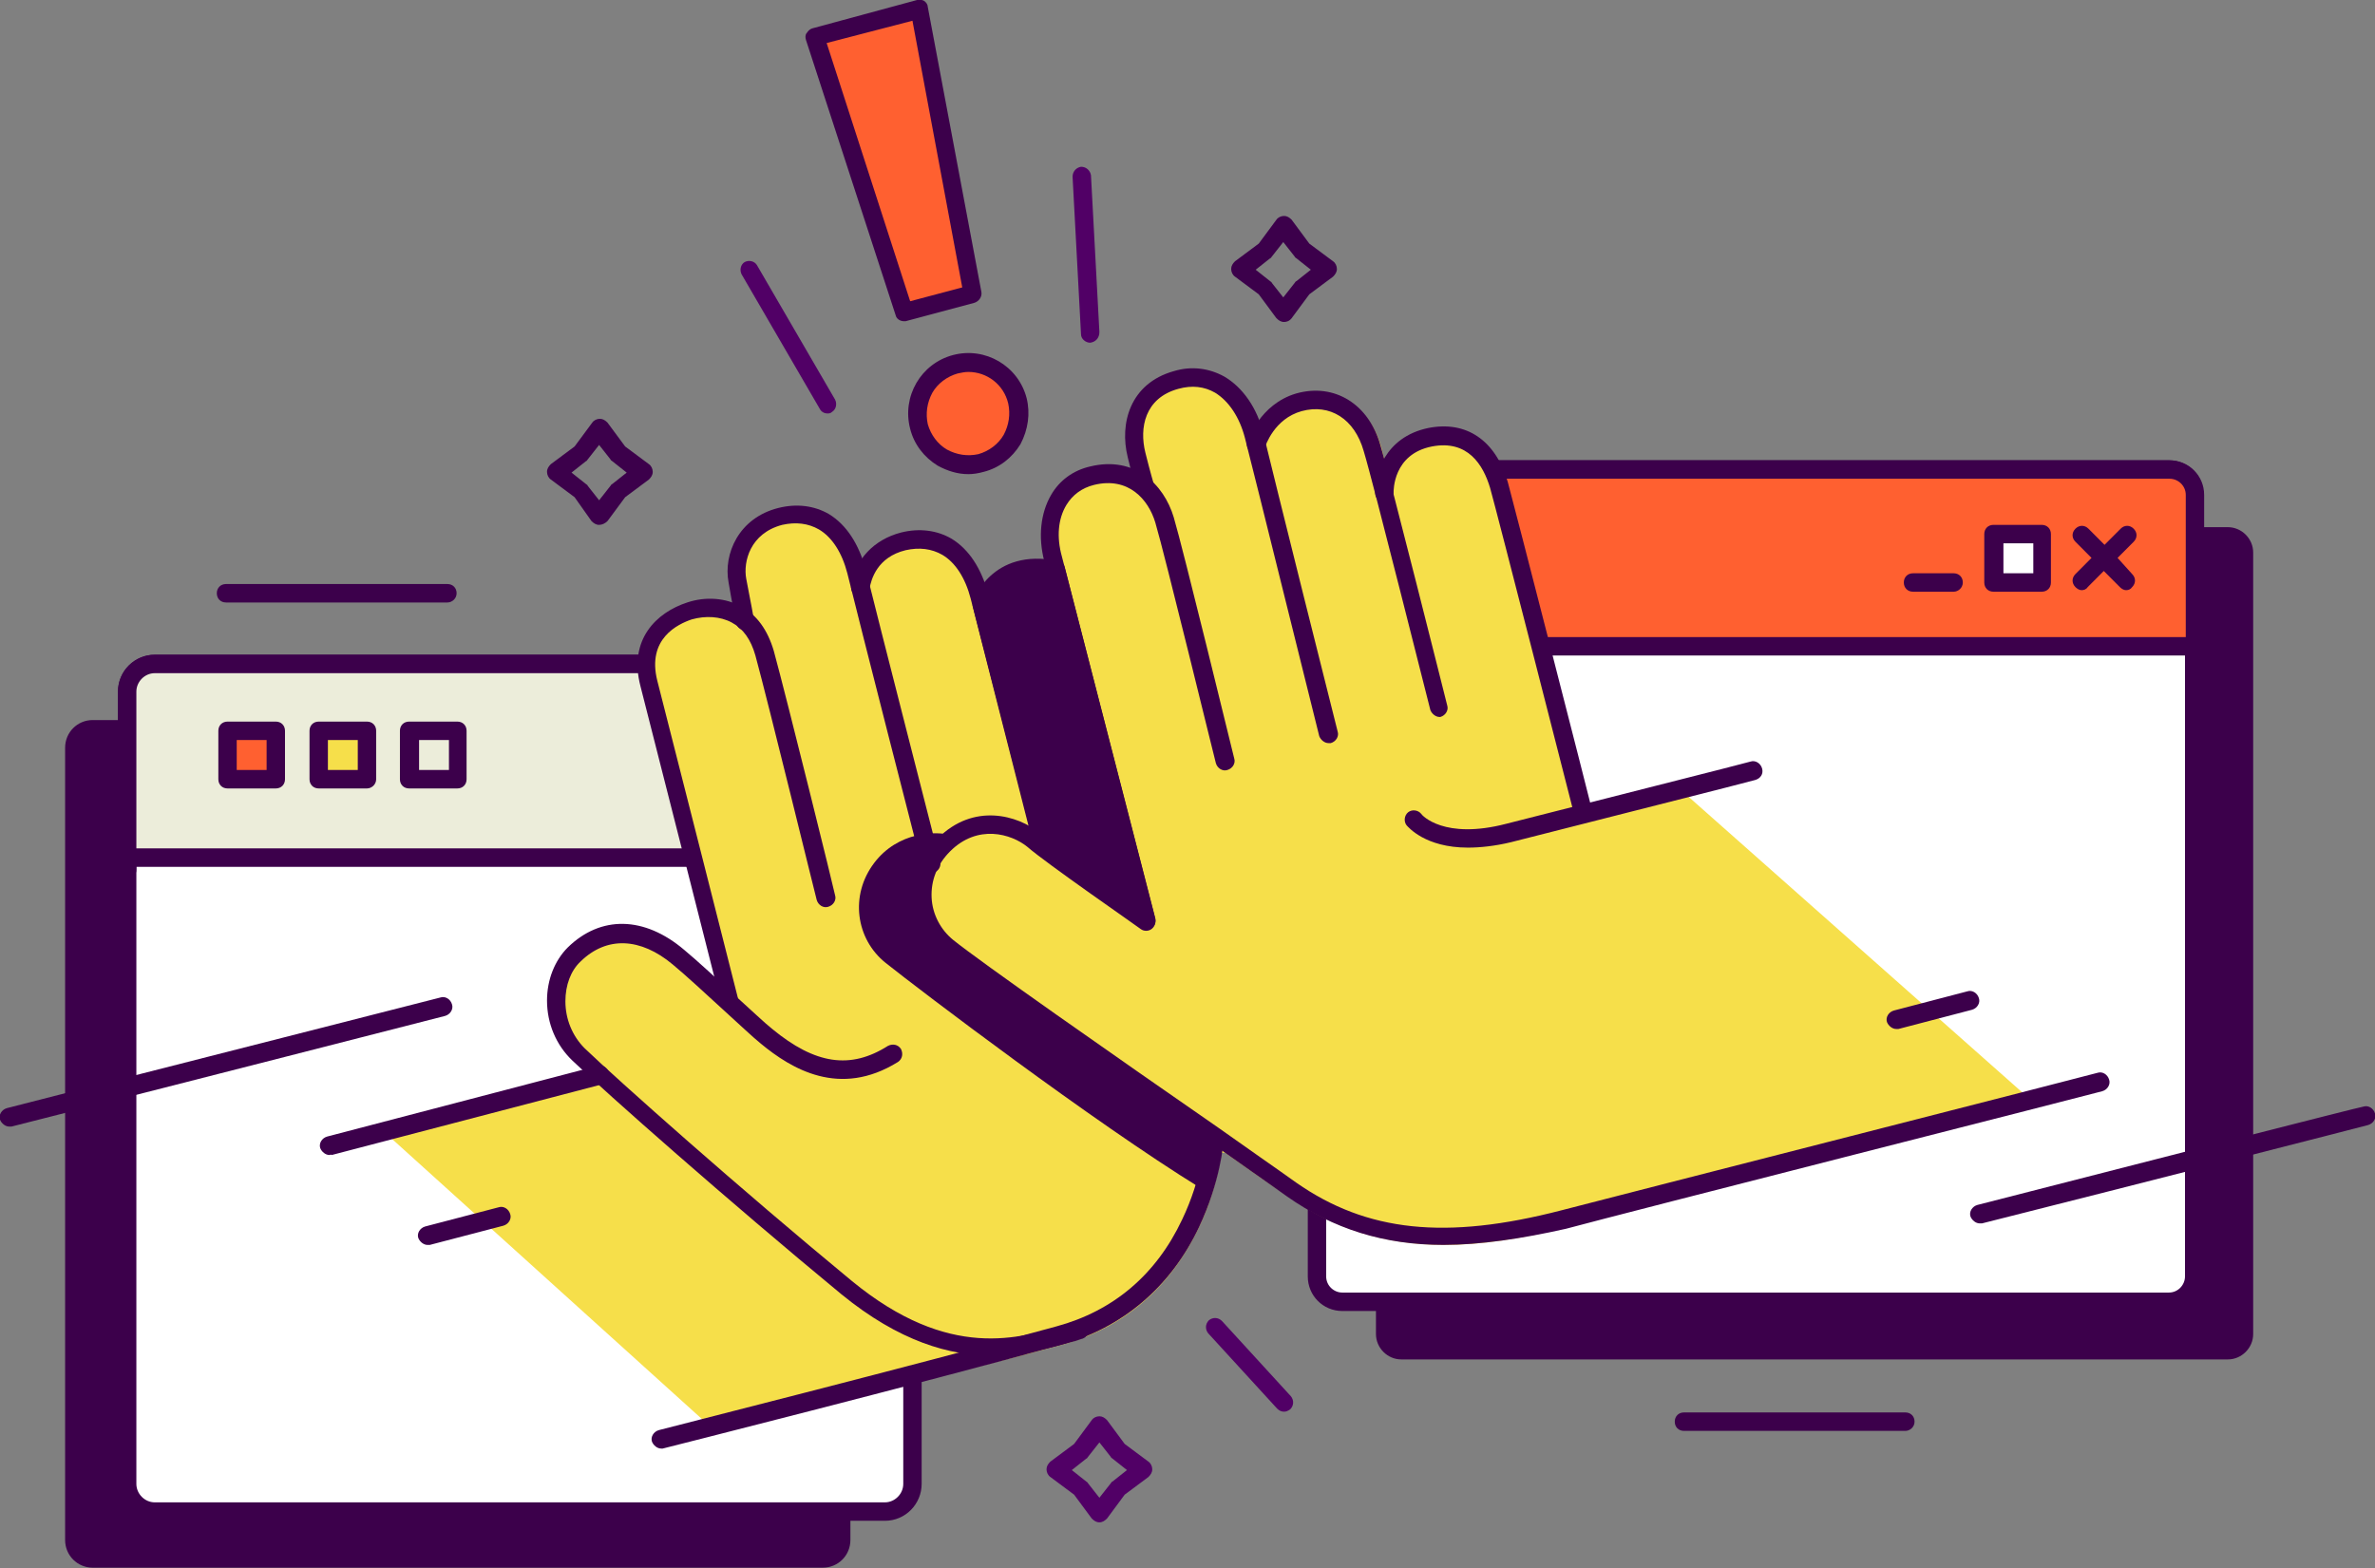 <svg width="548" height="362" viewBox="0 0 548 362" fill="none" xmlns="http://www.w3.org/2000/svg">
<rect x="0" y="0" width="548" height="362" fill="#808080" stroke="none"/>
<g clip-path="url(#clip0)">
<path d="M196.219 330.252V355.437C196.219 358.985 193.391 361.823 189.855 361.823H21.389C17.854 361.823 15.025 358.985 15.025 355.437V172.575C15.025 169.028 17.854 166.19 21.389 166.19H134.171" fill="#3C004B"/>
<path d="M210.537 317.127V342.312C210.537 345.86 207.709 348.698 204.173 348.698H35.708C32.172 348.698 29.344 345.86 29.344 342.312V159.628C29.344 156.08 32.172 153.242 35.708 153.242H148.49" fill="white"/>
<path d="M204.174 351.003H35.708C30.935 351.003 27.223 347.101 27.223 342.49V159.628C27.223 154.839 31.112 151.114 35.708 151.114H148.49C149.727 151.114 150.611 152.001 150.611 153.242C150.611 154.484 149.727 155.371 148.49 155.371H35.708C33.41 155.371 31.465 157.322 31.465 159.628V342.49C31.465 344.796 33.41 346.747 35.708 346.747H204.174C206.472 346.747 208.416 344.796 208.416 342.49V317.304C208.416 316.063 209.3 315.176 210.537 315.176C211.775 315.176 212.659 316.063 212.659 317.304V342.49C212.659 347.101 208.947 351.003 204.174 351.003Z" fill="#3C004B"/>
<path d="M160.157 197.938H29.344V161.046C29.344 156.79 32.879 153.242 37.122 153.242H148.49L160.157 197.938Z" fill="#ECEDDA"/>
<path d="M52.559 179.798L63.695 179.798L63.695 168.624L52.559 168.624L52.559 179.798Z" fill="#FF6030"/>
<path d="M63.638 181.975H52.501C51.264 181.975 50.38 181.089 50.38 179.847V168.673C50.38 167.432 51.264 166.545 52.501 166.545H63.638C64.875 166.545 65.759 167.432 65.759 168.673V179.847C65.759 181.089 64.875 181.975 63.638 181.975ZM54.623 177.719H61.517V170.802H54.623V177.719Z" fill="#3C004B"/>
<path d="M73.44 179.798L84.577 179.798L84.577 168.624L73.44 168.624L73.44 179.798Z" fill="#F6DF4A"/>
<path d="M84.674 181.975H73.537C72.3 181.975 71.416 181.089 71.416 179.847V168.673C71.416 167.432 72.3 166.545 73.537 166.545H84.674C85.912 166.545 86.795 167.432 86.795 168.673V179.847C86.795 181.089 85.735 181.975 84.674 181.975ZM75.659 177.719H82.553V170.802H75.659V177.719Z" fill="#3C004B"/>
<path d="M105.711 168.851H94.574V180.024H105.711V168.851Z" fill="#ECEDDA"/>
<path d="M105.534 181.975H94.398C93.16 181.975 92.276 181.089 92.276 179.847V168.673C92.276 167.432 93.16 166.545 94.398 166.545H105.534C106.772 166.545 107.656 167.432 107.656 168.673V179.847C107.656 181.089 106.772 181.975 105.534 181.975ZM96.696 177.719H103.59V170.802H96.696V177.719Z" fill="#3C004B"/>
<path d="M358.143 121.672H514.058C517.24 121.672 519.892 124.332 519.892 127.525V307.904C519.892 311.096 517.24 313.757 514.058 313.757H323.319C320.137 313.757 317.485 311.096 317.485 307.904V297.085" fill="#3C004B"/>
<path d="M344.532 108.192H500.447C503.629 108.192 506.28 110.852 506.28 114.045V294.424C506.28 297.617 503.629 300.277 500.447 300.277H309.708C306.526 300.277 303.874 297.617 303.874 294.424V278.816" fill="white"/>
<path d="M500.447 302.583H309.708C305.288 302.583 301.753 299.036 301.753 294.602V278.994C301.753 277.752 302.637 276.865 303.874 276.865C305.112 276.865 305.996 277.752 305.996 278.994V294.602C305.996 296.73 307.763 298.326 309.708 298.326H500.447C502.568 298.326 504.159 296.553 504.159 294.602V114.222C504.159 112.094 502.392 110.498 500.447 110.498H344.532C343.295 110.498 342.411 109.611 342.411 108.369C342.411 107.128 343.295 106.241 344.532 106.241H500.447C504.867 106.241 508.402 109.788 508.402 114.222V294.424C508.579 298.858 504.867 302.583 500.447 302.583Z" fill="#3C004B"/>
<path d="M348.775 149.163H499.917C503.452 149.163 506.281 146.325 506.281 142.778V114.577C506.281 111.03 503.452 108.192 499.917 108.192H348.775C345.24 108.192 342.411 111.03 342.411 114.577V142.778C342.411 146.325 345.24 149.163 348.775 149.163Z" fill="#FF6030"/>
<path d="M450.774 136.57H441.404C440.167 136.57 439.283 135.683 439.283 134.442C439.283 133.2 440.167 132.314 441.404 132.314H450.774C452.011 132.314 452.895 133.2 452.895 134.442C452.895 135.683 451.834 136.57 450.774 136.57Z" fill="#3C004B"/>
<path d="M471.279 123.445H460.143V134.619H471.279V123.445Z" fill="white"/>
<path d="M471.103 136.57H459.966C458.729 136.57 457.845 135.683 457.845 134.442V123.268C457.845 122.026 458.729 121.14 459.966 121.14H471.103C472.34 121.14 473.224 122.026 473.224 123.268V134.442C473.224 135.683 472.34 136.57 471.103 136.57ZM462.264 132.314H469.158V125.396H462.264V132.314Z" fill="#3C004B"/>
<path d="M488.603 128.766L492.315 125.042C493.199 124.155 493.199 122.913 492.315 122.026C491.432 121.14 490.194 121.14 489.31 122.026L485.598 125.751L481.886 122.026C481.002 121.14 479.765 121.14 478.881 122.026C477.997 122.913 477.997 124.155 478.881 125.042L482.593 128.766L478.881 132.491C477.997 133.378 477.997 134.619 478.881 135.506C479.234 135.861 479.765 136.216 480.295 136.216C480.825 136.216 481.356 136.038 481.709 135.506L485.421 131.781L489.134 135.506C489.487 135.861 490.017 136.216 490.548 136.216C491.078 136.216 491.608 136.038 491.962 135.506C492.846 134.619 492.846 133.378 491.962 132.491L488.603 128.766Z" fill="#3C004B"/>
<path d="M505.574 151.291H356.023C354.785 151.291 353.901 150.405 353.901 149.163C353.901 147.922 354.785 147.035 356.023 147.035H505.574C506.811 147.035 507.695 147.922 507.695 149.163C507.695 150.405 506.634 151.291 505.574 151.291Z" fill="#3C004B"/>
<path d="M296.274 74.316C295.567 74.316 295.036 73.961 294.506 73.429L290.44 67.93L284.96 63.851C284.43 63.496 284.076 62.787 284.076 62.077C284.076 61.368 284.43 60.836 284.96 60.304L290.44 56.224L294.506 50.726C294.859 50.194 295.567 49.839 296.274 49.839C296.981 49.839 297.511 50.194 298.041 50.726L302.107 56.224L307.587 60.304C308.117 60.658 308.471 61.368 308.471 62.077C308.471 62.787 308.117 63.319 307.587 63.851L302.107 67.93L298.041 73.429C297.511 74.138 296.804 74.316 296.274 74.316ZM289.733 62.255L293.092 64.915C293.268 65.093 293.445 65.093 293.445 65.27L296.097 68.64L298.748 65.27C298.925 65.093 298.925 64.915 299.102 64.915L302.461 62.255L299.102 59.594C298.925 59.417 298.748 59.417 298.748 59.24L296.097 55.87L293.445 59.24C293.268 59.417 293.268 59.594 293.092 59.594L289.733 62.255Z" fill="#3C004B"/>
<path d="M138.236 121.14C137.529 121.14 136.999 120.785 136.469 120.253L132.58 114.755L127.1 110.675C126.569 110.32 126.216 109.611 126.216 108.902C126.216 108.192 126.569 107.66 127.1 107.128L132.58 103.048L136.646 97.55C136.999 97.018 137.706 96.663 138.413 96.663C139.12 96.663 139.651 97.018 140.181 97.55L144.247 103.048L149.727 107.128C150.257 107.483 150.611 108.192 150.611 108.902C150.611 109.611 150.257 110.143 149.727 110.675L144.247 114.755L140.181 120.253C139.651 120.785 138.944 121.14 138.236 121.14ZM131.873 109.079L135.231 111.739C135.408 111.917 135.585 111.917 135.585 112.094L138.236 115.464L140.888 112.094C141.065 111.917 141.065 111.739 141.242 111.739L144.6 109.079L141.242 106.418C141.065 106.241 140.888 106.241 140.888 106.064L138.236 102.694L135.585 106.064C135.408 106.241 135.408 106.418 135.231 106.418L131.873 109.079Z" fill="#3C004B"/>
<path d="M253.67 351.358C252.963 351.358 252.433 351.003 251.902 350.471L247.837 344.973L242.357 340.894C241.826 340.539 241.473 339.829 241.473 339.12C241.473 338.411 241.826 337.878 242.357 337.346L247.837 333.267L251.902 327.769C252.256 327.237 252.963 326.882 253.67 326.882C254.377 326.882 254.907 327.237 255.438 327.769L259.504 333.267L264.984 337.346C265.514 337.701 265.867 338.411 265.867 339.12C265.867 339.829 265.514 340.362 264.984 340.894L259.504 344.973L255.438 350.471C254.907 351.003 254.377 351.358 253.67 351.358ZM247.306 339.297L250.665 341.958C250.842 342.135 251.018 342.135 251.018 342.313L253.67 345.682L256.322 342.313C256.498 342.135 256.498 341.958 256.675 341.958L260.034 339.297L256.675 336.637C256.498 336.46 256.322 336.46 256.322 336.282L253.67 332.912L251.018 336.282C250.842 336.46 250.842 336.637 250.665 336.637L247.306 339.297Z" fill="#510066"/>
<path d="M251.549 79.104C250.489 79.104 249.428 78.218 249.428 77.153L247.483 40.794C247.483 39.552 248.367 38.665 249.428 38.488C250.665 38.488 251.549 39.375 251.726 40.439L253.671 76.621C253.671 78.04 252.787 78.927 251.549 79.104Z" fill="#510066"/>
<path d="M439.637 330.252H388.549C387.312 330.252 386.428 329.365 386.428 328.123C386.428 326.882 387.312 325.995 388.549 325.995H439.637C440.874 325.995 441.758 326.882 441.758 328.123C441.758 329.365 440.697 330.252 439.637 330.252Z" fill="#3C004B"/>
<path d="M103.235 139.053H52.148C50.91 139.053 50.026 138.167 50.026 136.925C50.026 135.683 50.91 134.797 52.148 134.797H103.235C104.473 134.797 105.357 135.683 105.357 136.925C105.357 138.167 104.296 139.053 103.235 139.053Z" fill="#3C004B"/>
<path d="M208.593 72.01L224.502 67.93L212.128 2.128L187.91 8.513L208.593 72.01Z" fill="#FF6030"/>
<path d="M208.593 74.138C207.709 74.138 206.825 73.606 206.648 72.719L185.966 9.223C185.789 8.691 185.789 7.981 186.143 7.627C186.496 7.095 186.85 6.74 187.38 6.562L211.598 -1.97366e-05C212.128 -0.177 212.835 -1.97291e-05 213.189 0.177C213.719 0.532 214.073 1.064 214.073 1.596L226.447 67.398C226.624 68.463 225.917 69.527 224.856 69.881L208.946 74.138C208.946 74.138 208.77 74.138 208.593 74.138ZM190.739 9.932L210.007 69.527L222.028 66.334L210.537 4.789L190.739 9.932Z" fill="#3C004B"/>
<path d="M190.916 95.422C190.209 95.422 189.502 95.067 189.148 94.358L171.117 63.319C170.587 62.255 170.941 61.013 171.824 60.481C172.885 59.949 174.122 60.304 174.653 61.191L192.684 92.229C193.214 93.293 192.861 94.535 191.977 95.067C191.623 95.422 191.27 95.422 190.916 95.422Z" fill="#510066"/>
<path d="M296.272 325.818C295.742 325.818 295.212 325.64 294.681 325.108L278.772 307.727C278.065 306.84 278.065 305.598 278.949 304.711C279.832 304.002 281.07 304.002 281.954 304.889L297.863 322.27C298.57 323.157 298.57 324.399 297.687 325.286C297.156 325.64 296.803 325.818 296.272 325.818Z" fill="#510066"/>
<path d="M223.442 107.483C229.983 107.483 235.285 102.162 235.285 95.599C235.285 89.036 229.983 83.716 223.442 83.716C216.9 83.716 211.598 89.036 211.598 95.599C211.598 102.162 216.9 107.483 223.442 107.483Z" fill="#FF6030"/>
<path d="M223.442 109.434C220.967 109.434 218.669 108.724 216.371 107.483C213.189 105.532 210.891 102.516 210.007 98.969C208.063 91.52 212.482 83.893 219.907 81.942C227.331 79.991 234.932 84.425 236.877 91.874C237.761 95.422 237.23 99.147 235.463 102.516C233.518 105.709 230.513 108.015 226.978 108.901C225.74 109.256 224.503 109.434 223.442 109.434ZM223.442 85.844C222.558 85.844 221.851 86.022 220.967 86.199C218.492 86.908 216.371 88.505 215.134 90.633C213.896 92.939 213.543 95.422 214.073 97.905C214.78 100.388 216.371 102.516 218.492 103.758C220.79 104.999 223.265 105.354 225.74 104.822C228.215 104.113 230.336 102.516 231.574 100.388C232.811 98.082 233.165 95.599 232.634 93.116C231.574 88.682 227.685 85.844 223.442 85.844Z" fill="#3C004B"/>
<path d="M475.522 250.083C475.345 250.083 472.163 250.97 467.037 252.212C466.86 252.212 466.507 252.212 466.507 252.034L387.842 182.33C387.665 182.153 389.256 179.847 367.16 185.7C366.983 185.7 366.806 185.7 366.806 185.7C366.629 185.7 366.629 185.523 366.629 185.345C363.624 173.817 348.952 115.641 347.714 111.739C345.063 102.339 338.522 97.905 330.037 99.679C325.618 100.565 322.436 102.694 320.314 106.241C320.138 106.418 319.961 106.596 319.784 106.418C319.607 106.418 319.43 106.241 319.43 106.064C319.077 104.822 318.9 103.935 318.723 103.226C316.072 93.826 308.471 89.214 299.809 91.52C296.45 92.407 293.621 94.358 291.323 97.373C291.147 97.55 290.97 97.55 290.793 97.55C290.616 97.55 290.44 97.373 290.44 97.195C288.849 92.939 286.02 89.391 282.661 87.44C279.303 85.489 275.414 84.957 271.348 86.199C261.625 89.037 259.327 97.905 261.272 105.532C261.449 106.241 261.625 106.95 261.802 107.66C261.802 107.837 261.802 108.015 261.625 108.192C261.449 108.369 261.272 108.369 261.095 108.369C258.267 107.305 255.261 107.305 252.08 108.015C248.367 108.901 245.185 111.207 243.418 114.4C241.12 118.302 240.589 123.623 241.827 128.944C241.827 129.121 241.827 129.298 241.65 129.476C241.473 129.653 241.296 129.653 241.12 129.653C234.225 129.121 230.16 132.136 228.038 134.797C227.861 134.974 227.685 134.974 227.508 134.974C227.331 134.974 227.154 134.797 227.154 134.619C225.563 130.185 223.089 126.815 219.73 125.042C216.371 123.091 212.482 122.559 208.416 123.623C204.704 124.51 201.699 126.638 199.754 129.476C199.578 129.653 199.401 129.653 199.224 129.653C199.047 129.653 198.87 129.476 198.87 129.298C197.28 124.687 194.628 121.14 191.269 119.011C187.91 117.06 184.021 116.528 179.956 117.592C171.117 119.898 167.758 127.879 168.819 134.265C169.172 136.038 169.526 137.812 169.703 139.231C169.703 139.408 169.703 139.585 169.526 139.763C169.349 139.94 169.172 139.94 168.996 139.94C165.99 138.876 162.455 138.876 159.096 139.94C152.379 142.069 146.015 148.099 148.667 158.563C150.788 166.722 161.218 208.048 165.637 225.43C165.637 225.607 165.637 225.962 165.46 225.962C165.283 226.139 164.93 226.139 164.753 225.962C161.748 223.124 159.45 221.173 157.859 219.931C148.843 212.482 139.121 212.127 131.696 219.399C128.691 222.237 127.1 226.671 127.1 231.283C127.1 236.426 129.221 241.215 132.757 244.762C133.464 245.294 134.171 246.181 135.055 246.891C135.232 247.068 135.232 247.245 135.232 247.423C135.232 247.6 135.055 247.777 134.878 247.777C134.878 247.777 89.447 261.789 89.447 261.967L164.4 329.72C164.576 329.897 212.305 319.255 245.009 310.387C259.15 306.485 269.934 297.262 276.474 283.605C280.01 276.333 281.247 269.771 281.778 266.401C281.778 266.223 281.954 266.046 282.131 266.046C282.308 266.046 282.485 266.046 282.661 266.046C288.141 269.948 293.268 273.495 297.51 276.333C308.117 283.782 319.784 287.33 333.396 287.33C341.881 287.33 351.073 285.911 361.856 283.25C375.468 279.703 472.517 254.695 476.76 253.631C477.643 253.453 478.174 252.566 477.82 251.68C477.29 250.438 476.406 249.906 475.522 250.083Z" fill="#F6DF4A"/>
<path d="M152.555 334.331C151.671 334.331 150.787 333.622 150.434 332.735C150.08 331.671 150.787 330.429 152.025 330.074C152.555 329.897 210.891 315.176 243.771 306.13C256.852 302.583 266.751 294.247 272.762 281.477C277.358 271.899 278.065 263.031 278.065 263.031C278.242 261.789 279.125 260.902 280.363 261.08C281.6 261.257 282.484 262.144 282.307 263.386C282.307 263.74 281.6 272.786 276.651 283.25C270.11 297.085 258.973 306.485 244.831 310.387C211.951 319.433 153.616 334.154 152.909 334.331C152.909 334.331 152.732 334.331 152.555 334.331Z" fill="#3C004B"/>
<path d="M333.042 287.33C319.253 287.33 307.586 283.605 296.98 276.156C292.03 272.609 285.843 268.352 279.125 263.563C254.554 246.536 223.972 225.252 217.431 220.109C213.542 216.916 211.067 212.305 210.891 207.339C210.537 202.195 212.482 197.229 216.371 193.504C224.679 185.168 234.932 188.183 239.882 192.263C242.887 194.746 254.377 202.904 261.094 207.693C256.498 190.134 242.71 136.393 240.942 129.476C239.528 123.977 240.058 118.479 242.533 114.222C244.478 110.853 247.66 108.547 251.549 107.66C261.802 105.177 268.519 111.739 270.817 119.366C272.938 126.461 284.252 172.93 284.782 175.058C285.136 176.122 284.429 177.364 283.191 177.719C282.131 178.074 280.893 177.364 280.54 176.123C280.363 175.59 268.696 127.702 266.574 120.608C264.983 115.287 260.387 109.966 252.433 111.917C249.604 112.626 247.483 114.222 246.069 116.528C244.124 119.721 243.771 123.977 245.008 128.412C247.129 136.748 266.398 211.418 266.574 212.127C266.751 213.014 266.398 213.901 265.691 214.433C264.983 214.965 263.923 214.965 263.216 214.433C262.332 213.724 241.296 199.18 237.053 195.455C233.341 192.44 225.563 190.134 219.199 196.519C216.194 199.535 214.78 203.259 214.956 207.161C215.133 211.063 217.078 214.611 219.906 216.916C226.27 222.06 256.675 243.343 281.247 260.37C287.964 265.159 294.151 269.416 299.101 272.963C315.364 284.315 333.572 286.266 360.265 279.348C373.876 275.801 482.946 247.955 484.007 247.6C485.067 247.245 486.305 247.955 486.658 249.196C487.012 250.261 486.305 251.502 485.067 251.857C484.007 252.212 375.114 279.88 361.325 283.605C351.073 285.911 341.527 287.33 333.042 287.33Z" fill="#3C004B"/>
<path d="M456.785 282.364C455.901 282.364 455.017 281.654 454.663 280.767C454.31 279.703 455.017 278.462 456.254 278.107C492.846 268.706 544.818 255.404 545.348 255.404C546.409 255.049 547.646 255.759 548 257C548.354 258.065 547.646 259.306 546.409 259.661C545.879 259.838 493.907 273.141 457.315 282.364C457.138 282.364 456.961 282.364 456.785 282.364Z" fill="#3C004B"/>
<path d="M437.515 237.49C436.631 237.49 435.747 236.781 435.394 235.894C435.04 234.83 435.747 233.588 436.985 233.234L453.955 228.8C455.016 228.445 456.253 229.154 456.607 230.396C456.96 231.46 456.253 232.702 455.016 233.056L438.045 237.49C437.869 237.49 437.692 237.49 437.515 237.49Z" fill="#3C004B"/>
<path d="M98.639 287.33C97.755 287.33 96.871 286.62 96.518 285.734C96.164 284.669 96.871 283.428 98.109 283.073L115.079 278.639C116.14 278.284 117.377 278.994 117.731 280.235C118.084 281.299 117.377 282.541 116.14 282.896L99.169 287.33C98.993 287.33 98.816 287.33 98.639 287.33Z" fill="#3C004B"/>
<path d="M2.12 260.016C1.237 260.016 0.353 259.306 -0.001 258.419C-0.354 257.355 0.353 256.114 1.59 255.759C38.182 246.359 101.114 230.396 101.644 230.219C102.705 229.864 103.942 230.573 104.296 231.815C104.65 232.879 103.942 234.121 102.705 234.475C101.998 234.653 39.066 250.793 2.651 260.016C2.474 260.016 2.297 260.016 2.12 260.016Z" fill="#3C004B"/>
<path d="M306.526 171.511C305.642 171.511 304.758 170.802 304.404 169.915C304.228 169.383 289.379 109.256 287.257 101.097C286.02 96.309 283.545 92.584 280.363 90.633C277.888 89.214 275.06 88.859 271.878 89.746C264.1 91.874 262.863 98.792 264.277 104.467C265.337 108.724 266.221 111.739 266.221 111.739C266.575 112.803 265.868 114.045 264.807 114.4C263.746 114.754 262.509 114.045 262.155 112.981C262.155 112.981 261.272 109.966 260.211 105.532C258.266 97.728 260.741 88.505 270.817 85.667C274.883 84.425 278.949 84.957 282.484 86.908C286.727 89.391 290.086 94.18 291.5 100.033C293.444 108.192 308.47 168.318 308.647 168.85C309.001 169.915 308.294 171.156 307.056 171.511C306.879 171.511 306.703 171.511 306.526 171.511Z" fill="#3C004B"/>
<path d="M332.159 165.481C331.275 165.481 330.391 164.771 330.037 163.884C329.86 163.352 316.779 111.03 314.658 104.113C312.537 96.663 306.88 93.116 300.339 94.89C293.975 96.663 292.031 102.871 291.854 103.226C291.501 104.29 290.263 104.999 289.202 104.645C288.142 104.29 287.435 103.048 287.788 101.984C287.965 101.63 290.617 93.293 299.102 90.81C307.94 88.327 315.895 93.293 318.547 102.871C320.668 109.966 333.396 160.692 333.926 162.82C334.28 163.884 333.573 165.126 332.335 165.481C332.512 165.481 332.335 165.481 332.159 165.481Z" fill="#3C004B"/>
<path d="M365.392 189.779C364.508 189.779 363.624 189.07 363.27 188.183C363.094 187.474 345.063 116.883 343.825 112.626C342.234 107.305 338.699 101.452 330.39 103.048C321.375 104.822 321.552 113.336 321.552 113.69C321.552 114.932 320.668 115.819 319.43 115.819C318.193 115.819 317.309 114.932 317.309 113.868C317.132 109.611 319.43 100.92 329.506 98.792C338.345 97.018 345.063 101.63 347.891 111.207C349.128 115.641 366.629 183.926 367.336 186.942C367.69 188.006 366.983 189.247 365.745 189.602C365.745 189.779 365.568 189.779 365.392 189.779Z" fill="#3C004B"/>
<path d="M338.698 195.632C328.799 195.632 324.91 190.844 324.556 190.489C323.849 189.602 324.026 188.183 324.91 187.474C325.794 186.764 327.208 186.942 327.915 187.828C328.092 188.183 333.218 193.859 347.537 190.134C363.447 186.055 403.574 175.945 403.928 175.768C404.989 175.413 406.226 176.122 406.58 177.364C406.933 178.606 406.226 179.67 404.989 180.024C404.635 180.202 364.507 190.312 348.598 194.391C344.885 195.278 341.527 195.632 338.698 195.632Z" fill="#3C004B"/>
<path d="M214.78 201.308C213.896 201.308 213.012 200.599 212.659 199.712C212.482 199.18 197.987 142.423 195.512 132.314C194.274 127.525 191.976 123.977 188.971 122.204C186.496 120.785 183.668 120.43 180.486 121.14C173.061 123.091 171.47 129.653 172.178 133.555C173.238 138.876 173.945 142.955 173.945 142.955C174.122 144.02 173.415 145.261 172.354 145.438C171.117 145.616 170.056 144.906 169.88 143.842C169.88 143.842 168.996 139.763 168.112 134.442C166.874 127.879 170.41 119.543 179.602 117.238C183.845 116.173 187.91 116.705 191.269 118.656C195.335 121.14 198.163 125.574 199.754 131.427C202.229 141.536 216.725 198.116 216.901 198.825C217.255 199.889 216.548 201.131 215.31 201.486C215.134 201.308 214.957 201.308 214.78 201.308Z" fill="#3C004B"/>
<path d="M240.766 197.406C239.882 197.406 238.999 196.697 238.645 195.81C234.933 181.089 225.917 145.971 223.973 138.167C222.735 133.378 220.437 129.83 217.432 128.057C214.957 126.638 212.129 126.283 208.947 126.993C202.406 128.589 200.992 133.732 200.639 135.861C200.462 137.102 199.401 137.812 198.164 137.634C196.926 137.457 196.219 136.393 196.396 135.151C197.28 129.121 201.699 124.51 207.886 122.913C212.129 121.849 216.195 122.381 219.553 124.332C223.619 126.815 226.448 131.249 228.039 137.102C229.983 144.729 238.999 180.024 242.711 194.746C243.064 195.81 242.357 197.051 241.12 197.406C241.12 197.406 240.943 197.406 240.766 197.406Z" fill="#3C004B"/>
<path d="M243.77 131.604C230.159 128.944 226.623 139.585 226.623 139.585L240.588 194.568L264.629 212.482L243.77 131.604Z" fill="#3C004B"/>
<path d="M264.63 214.61C264.1 214.61 263.746 214.433 263.393 214.256L239.351 196.342C238.998 195.987 238.644 195.632 238.644 195.1L224.502 140.118C224.326 139.763 224.502 139.231 224.502 138.876C224.502 138.699 228.745 126.283 244.124 129.476C245.008 129.653 245.539 130.185 245.715 131.072L266.575 211.95C266.751 212.837 266.398 213.724 265.691 214.256C265.337 214.433 264.984 214.61 264.63 214.61ZM242.357 193.327L260.918 207.161L242.003 133.378C232.988 132.136 229.629 137.812 228.745 139.763L242.357 193.327Z" fill="#3C004B"/>
<path d="M168.641 233.766C167.757 233.766 166.874 233.056 166.52 232.169C166.343 231.46 150.434 168.673 147.782 158.386C144.954 147.567 151.494 141.359 158.565 139.053C162.808 137.634 167.404 137.989 170.939 139.94C174.652 141.891 177.127 145.438 178.541 150.227C181.546 161.224 192.683 206.274 192.683 206.629C193.036 207.693 192.329 208.935 191.092 209.29C190.031 209.644 188.794 208.935 188.44 207.693C188.263 207.161 177.303 162.288 174.298 151.291C173.237 147.567 171.47 145.084 168.818 143.665C166.167 142.246 162.808 142.069 159.626 142.955C156.444 144.02 149.196 147.389 151.671 157.144C154.323 167.432 170.232 230.218 170.409 230.928C170.763 231.992 170.056 233.234 168.818 233.588C168.995 233.766 168.818 233.766 168.641 233.766Z" fill="#3C004B"/>
<path d="M76.012 266.578C75.128 266.578 74.244 265.869 73.891 264.982C73.537 263.918 74.244 262.676 75.482 262.321L137.883 246.004C138.944 245.649 140.181 246.359 140.535 247.6C140.888 248.664 140.181 249.906 138.944 250.261L76.542 266.578C76.366 266.401 76.189 266.578 76.012 266.578Z" fill="#3C004B"/>
<path d="M228.745 312.87C219.199 312.87 207.532 309.678 194.097 298.681C168.111 277.22 140.004 252.389 132.049 244.762C128.337 241.215 126.216 236.249 126.216 230.928C126.216 226.139 127.984 221.705 130.989 218.69C138.59 211.241 148.666 211.418 157.858 219.222C160.864 221.705 165.636 226.139 169.702 229.864C173.238 233.056 176.596 236.249 178.187 237.49C188.087 245.649 196.218 246.891 204.88 241.392C205.941 240.86 207.178 241.038 207.885 242.102C208.416 243.166 208.239 244.408 207.178 245.117C193.744 253.453 182.607 246.713 175.536 240.86C173.768 239.441 170.586 236.426 166.874 233.056C162.808 229.332 158.212 225.075 155.207 222.592C147.782 216.384 140.004 216.029 133.994 221.882C131.696 224.011 130.458 227.381 130.458 231.105C130.458 235.185 132.049 239.087 134.878 241.925C142.833 249.551 170.763 274.382 196.572 295.666C219.022 314.112 235.285 308.968 246.245 305.598C247.129 305.421 247.836 305.066 248.544 304.889C249.604 304.534 250.842 305.243 251.195 306.308C251.549 307.372 250.842 308.613 249.781 308.968C249.074 309.146 248.367 309.5 247.483 309.678C242.887 310.919 236.523 312.87 228.745 312.87Z" fill="#3C004B"/>
<path d="M219.553 192.795C216.017 191.731 207.179 191.908 201.699 199.18C196.042 206.629 197.456 216.739 204.35 222.237C212.128 228.445 252.256 258.951 277.005 274.205C277.005 274.205 280.186 270.48 279.479 261.435C279.479 261.435 226.094 224.365 218.846 218.512C211.598 212.659 212.305 200.599 219.553 192.795Z" fill="#3C004B"/>
<path d="M506.458 155.371C505.22 155.371 504.336 154.484 504.336 153.242V114.222C504.336 112.094 502.569 110.498 500.624 110.498H344.709C343.472 110.498 342.588 109.611 342.588 108.369C342.588 107.128 343.472 106.241 344.709 106.241H500.624C505.043 106.241 508.579 109.788 508.579 114.222V153.242C508.579 154.307 507.518 155.371 506.458 155.371Z" fill="#3C004B"/>
<path d="M29.344 202.904C28.107 202.904 27.223 202.018 27.223 200.776V159.628C27.223 154.839 31.112 151.114 35.708 151.114H148.49C149.727 151.114 150.611 152.001 150.611 153.242C150.611 154.484 149.727 155.371 148.49 155.371H35.708C33.41 155.371 31.465 157.322 31.465 159.628V200.776C31.465 201.84 30.581 202.904 29.344 202.904Z" fill="#3C004B"/>
<path d="M159.45 200.067H29.344C28.107 200.067 27.223 199.18 27.223 197.938C27.223 196.697 28.107 195.81 29.344 195.81H159.45C160.687 195.81 161.571 196.697 161.571 197.938C161.571 199.18 160.687 200.067 159.45 200.067Z" fill="#3C004B"/>
</g>
<defs>
<clipPath id="clip0">
<rect width="548" height="362" fill="white"/>
</clipPath>
</defs>
</svg>
